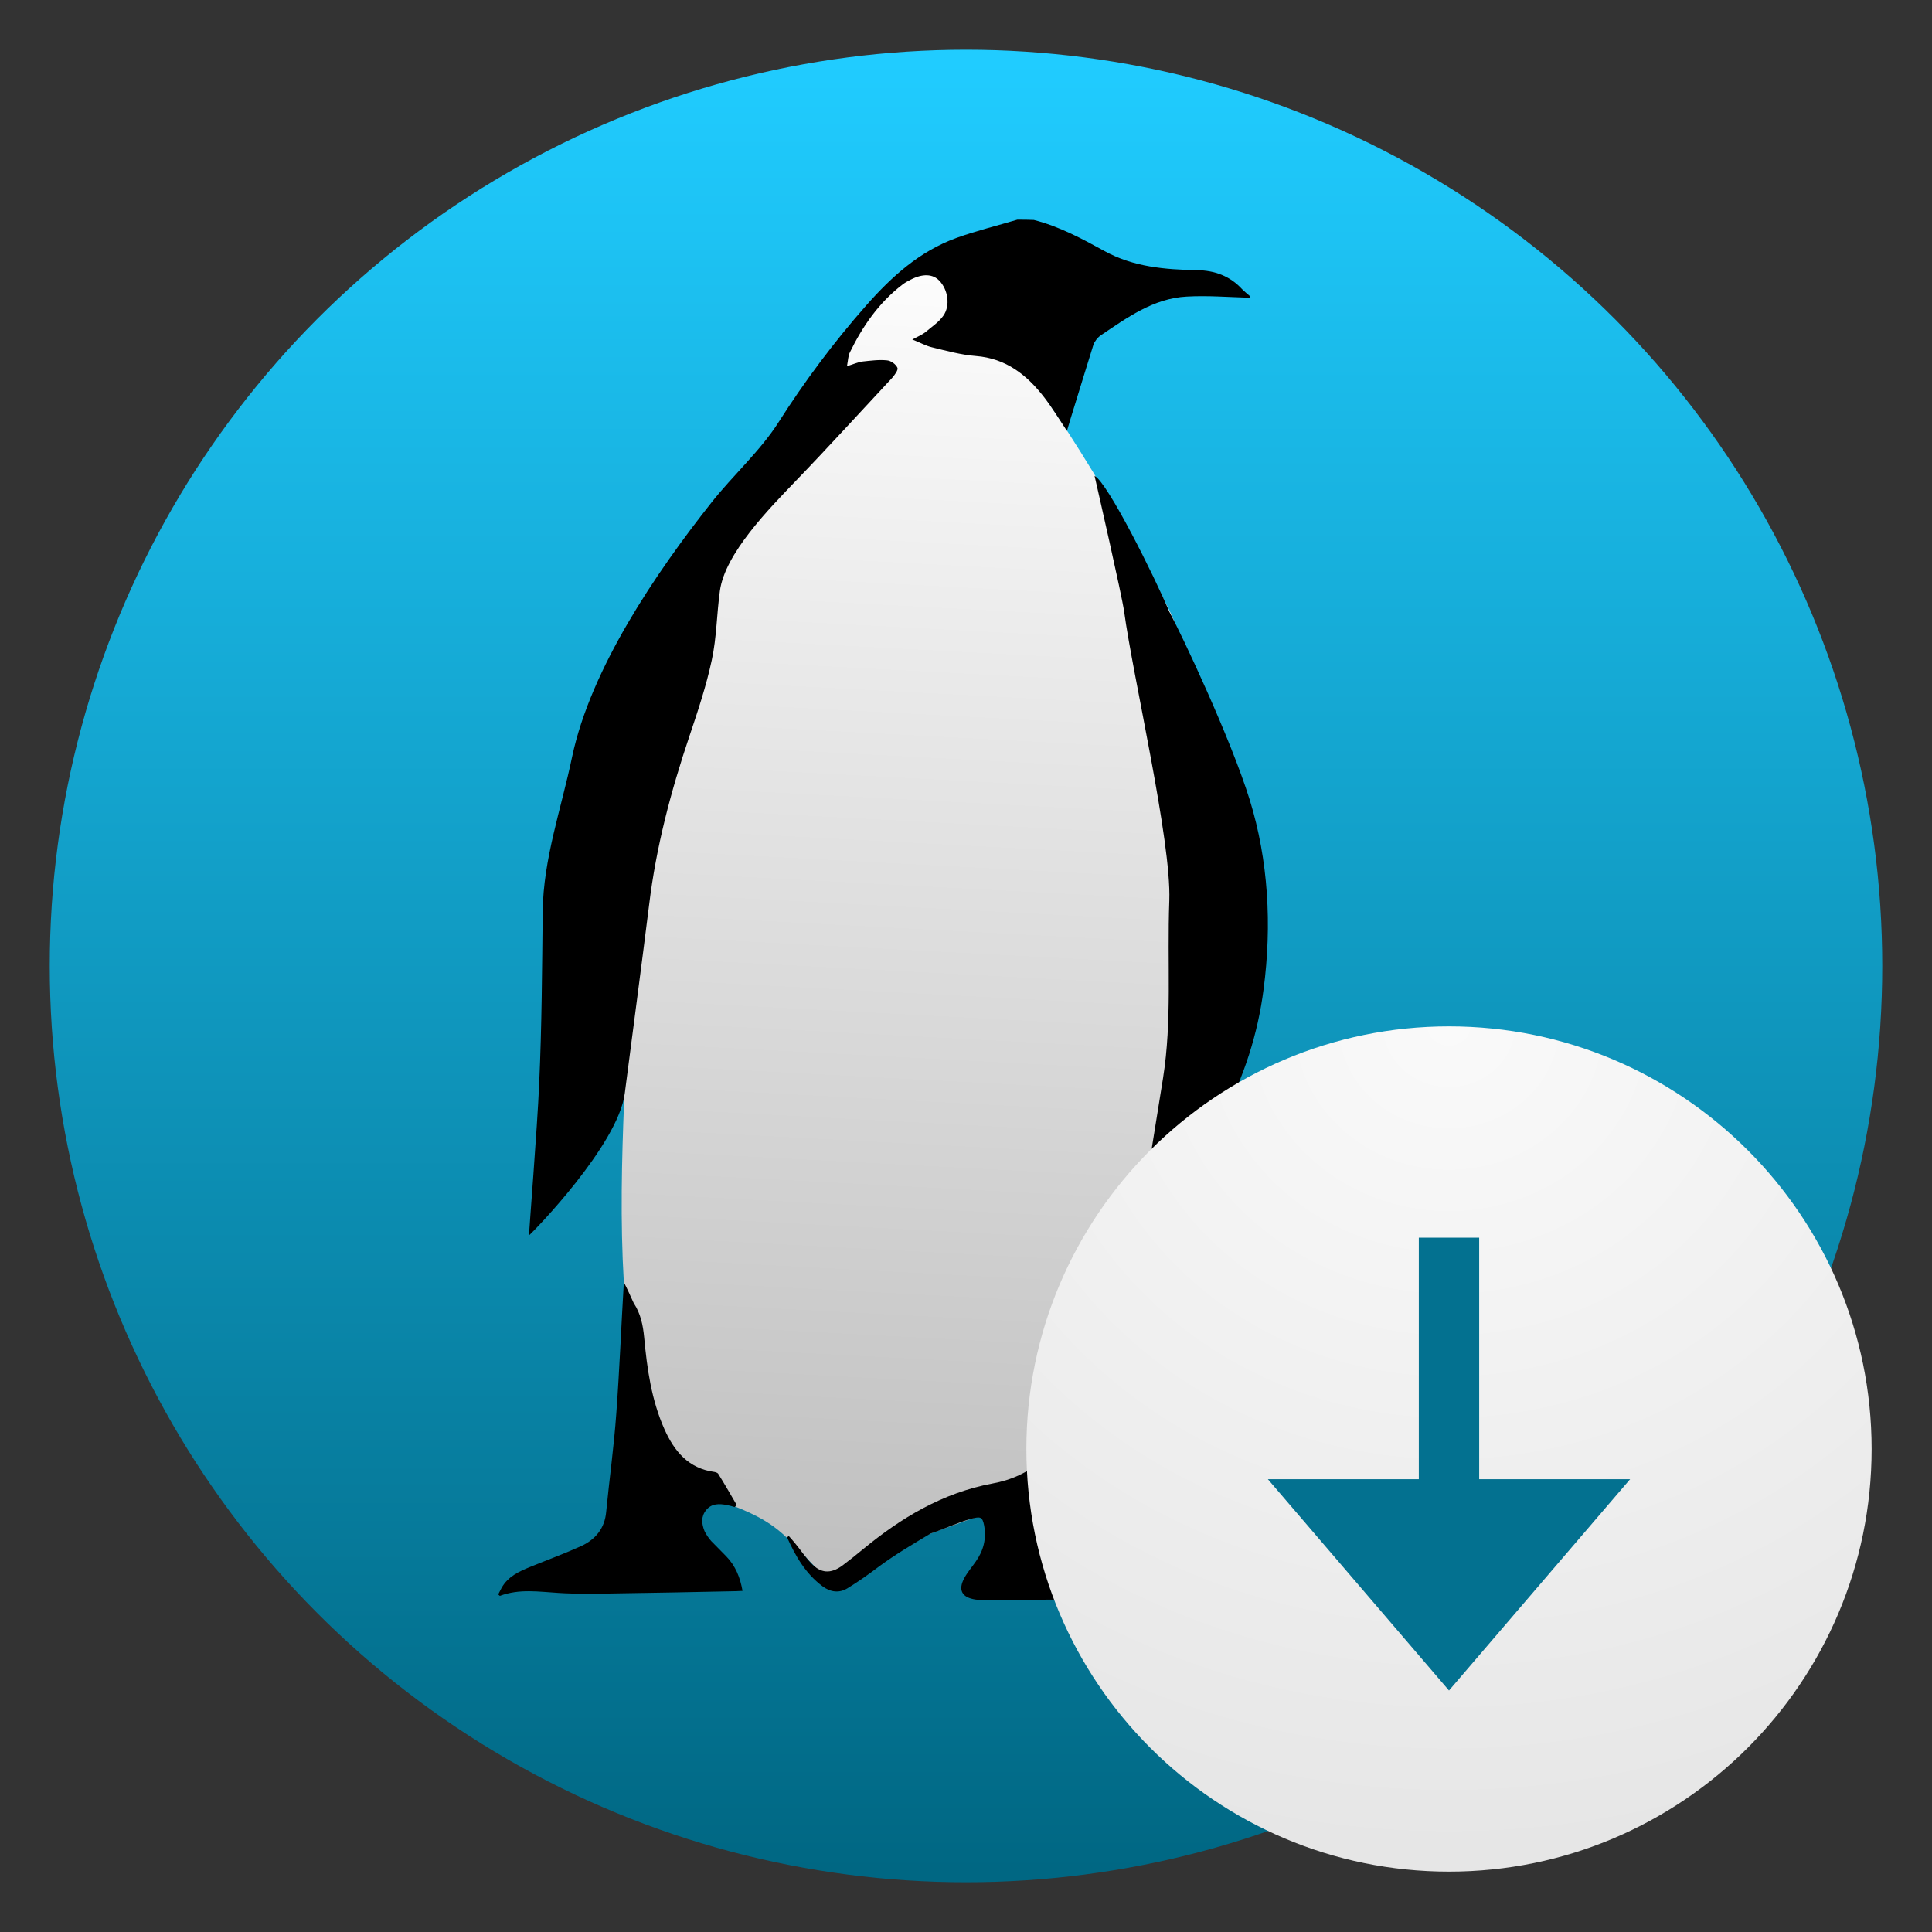 <svg clip-rule="evenodd" fill-rule="evenodd" stroke-linejoin="round" stroke-miterlimit="2" viewBox="0 0 48 48" xmlns="http://www.w3.org/2000/svg">
 <rect x="0" y="0" width="48" height="48" fill="#333333" stroke="none"/>
 <linearGradient id="a" x2="1" gradientTransform="matrix(0 -45.528 45.528 0 136.545 46.764)" gradientUnits="userSpaceOnUse">
  <stop stop-color="#006783" offset="0"/>
  <stop stop-color="#20ccff" offset="1"/>
 </linearGradient>
 <linearGradient id="b" x2="1" gradientTransform="matrix(-1.728 32.808 -32.808 -1.728 -2198.43 -110.637)" gradientUnits="userSpaceOnUse">
  <stop stop-color="#fdfdfd" offset="0"/>
  <stop stop-color="#bfbfbf" offset="1"/>
 </linearGradient>
 <radialGradient id="c" cx="0" cy="0" r="1" gradientTransform="matrix(0 25.598 -27.079 -7e-7 36 25.5)" gradientUnits="userSpaceOnUse">
  <stop stop-color="#fafafa" offset="0"/>
  <stop stop-color="#e1e1e1" offset="1"/>
 </radialGradient>
 <circle cx="24" cy="24" r="22.764" fill="url(#a)"/>
 <path d="m23.353 6.281c-1.71 1.211-5.223 3.874-7.703 16.755 0 2.729-.331 5.802-.151 8.821.106 1.772.491 3.999.947 4.861 1.034.545 2.209.656 3.037 1.425.696.645 1.079 1.263 1.323 1.097 2.136-1.466 4.32-1.384 5.578-2.897.634-2.108.69-4.198 1.869-6.214 1.187-2.032 2.001-4.767 1.851-7.864-.106-2.196-.315-5.609-1.036-7.069-.769-1.561-1.684-3.148-2.557-4.495-1.292-1.99-2.509-3.543-3.158-4.42z" fill="url(#b)"/>
 <g fill-rule="nonzero">
  <path d="m25.275 5.458c-.504.151-1.016.274-1.514.454-.915.332-1.607.959-2.242 1.679-.807.916-1.528 1.881-2.184 2.912-.447.699-1.132 1.316-1.651 1.972-1.399 1.766-3.008 4.144-3.47 6.328-.267 1.283-.717 2.533-.731 3.845-.015 1.42-.022 2.847-.087 4.267-.05 1.167-.252 3.639-.252 3.776.115-.094 2.204-2.241 2.377-3.517.202-1.564.411-3.128.606-4.692.173-1.434.54-2.825 1.002-4.194.209-.62.418-1.247.555-1.888.122-.562.122-1.146.202-1.723.129-.929 1.218-2.034 1.889-2.733.807-.836 1.593-1.701 2.386-2.551.065-.072.158-.202.137-.252-.036-.087-.159-.18-.26-.188-.202-.021-.411.008-.612.029-.109.015-.217.065-.383.116.029-.152.029-.26.073-.346.317-.649.72-1.233 1.304-1.68.065-.05.13-.086.202-.122.303-.159.555-.144.714.022.216.223.281.619.101.872-.115.165-.296.281-.447.41-.072.058-.173.101-.324.181.201.079.338.158.49.194.36.087.721.187 1.088.216.75.058 1.269.469 1.702 1.031.195.252.36.526.562.829.058-.195.108-.368.166-.548.166-.533.324-1.059.49-1.586.029-.086.101-.18.181-.237.656-.44 1.312-.923 2.141-.966.519-.029 1.045.014 1.564.029v-.044c-.065-.057-.13-.108-.187-.165-.303-.332-.685-.469-1.125-.476-.793-.014-1.579-.079-2.3-.476-.562-.309-1.124-.612-1.752-.771-.129-.007-.274-.007-.411-.007z"/>
  <path d="m29.051 15.196c-.367-.87-1.532-3.21-1.857-3.374.064.283.681 2.978.735 3.374.222 1.635 1.175 5.688 1.122 7.176-.057 1.594.073 2.973-.157 4.422-.209 1.319-.426 2.63-.635 3.949-.014.087 0 .18 0 .296.051-.029.08-.044.094-.058.743-1.031 1.456-2.083 2.033-3.221.519-1.024.863-2.055 1.008-3.187.209-1.593.118-3.199-.344-4.698-.476-1.535-1.689-4.103-1.999-4.679z"/>
  <path d="m19.556 38.199c.209.461.454.894.879 1.211.202.151.418.173.62.05.274-.166.534-.353.793-.548.411-.302.839-.553 1.272-.812.382-.126.669-.272 1.008-.366.223-.057.28-.061.323.169.058.325-.014.62-.209.894-.094.137-.202.26-.281.404-.166.302-.065.49.281.54.101.015.202.008.303.008.685 0 1.369-.008 2.062-.008.367 0 .396-.029.483-.396.649.331 1.348.295 2.062.295-.037-.209-.159-.346-.318-.382-.692-.18-1.095-.756-1.629-1.145-.137-.101-.151-.231-.137-.375.108-.858.202-1.715.324-2.573.152-1.096.152-2.198.101-3.308-.028.151-.05.303-.093.454-.289.966-.57 1.924-.865 2.883-.289.929-.93 1.492-1.882 1.664-1.233.231-2.264.851-3.208 1.629-.173.144-.346.281-.519.411-.289.209-.534.195-.779-.065-.137-.144-.245-.31-.375-.468-.058-.072-.115-.137-.18-.209-.007.014-.022.029-.036.043z"/>
  <path d="m15.499 31.857c-.065 1.103-.108 2.184-.187 3.257-.058.822-.173 1.636-.252 2.451-.036.403-.26.677-.613.843-.411.187-.844.346-1.269.519-.281.115-.555.238-.714.519-.029.05-.057.115-.086.166.021.021.036.036.043.036.483-.181.973-.101 1.463-.072.419.028.844.014 1.262.014 1.053-.014 2.098-.036 3.151-.058.043 0 .086-.007.151-.007-.058-.331-.173-.62-.404-.858-.122-.129-.252-.252-.375-.381-.064-.073-.122-.159-.165-.246-.072-.18-.094-.36.043-.526.137-.165.324-.158.512-.122.065.014.13.029.194.05.015-.014.036-.036.051-.05-.152-.26-.303-.526-.462-.779-.014-.021-.057-.036-.093-.043-.642-.086-.995-.511-1.24-1.059-.325-.728-.433-1.506-.505-2.285-.029-.302-.087-.591-.259-.85-.08-.173-.152-.339-.246-.519z"/>
  <path d="m36 25.5c-5.794 0-10.5 4.706-10.5 10.5s4.706 10.5 10.5 10.5 10.5-4.706 10.5-10.5-4.706-10.5-10.5-10.5z" fill="url(#c)"/>
  <path d="m35.25 30.75v6h-3.75l4.5 5.25 4.5-5.25h-3.75v-6z" fill="#037190"/>
 </g>
</svg>

